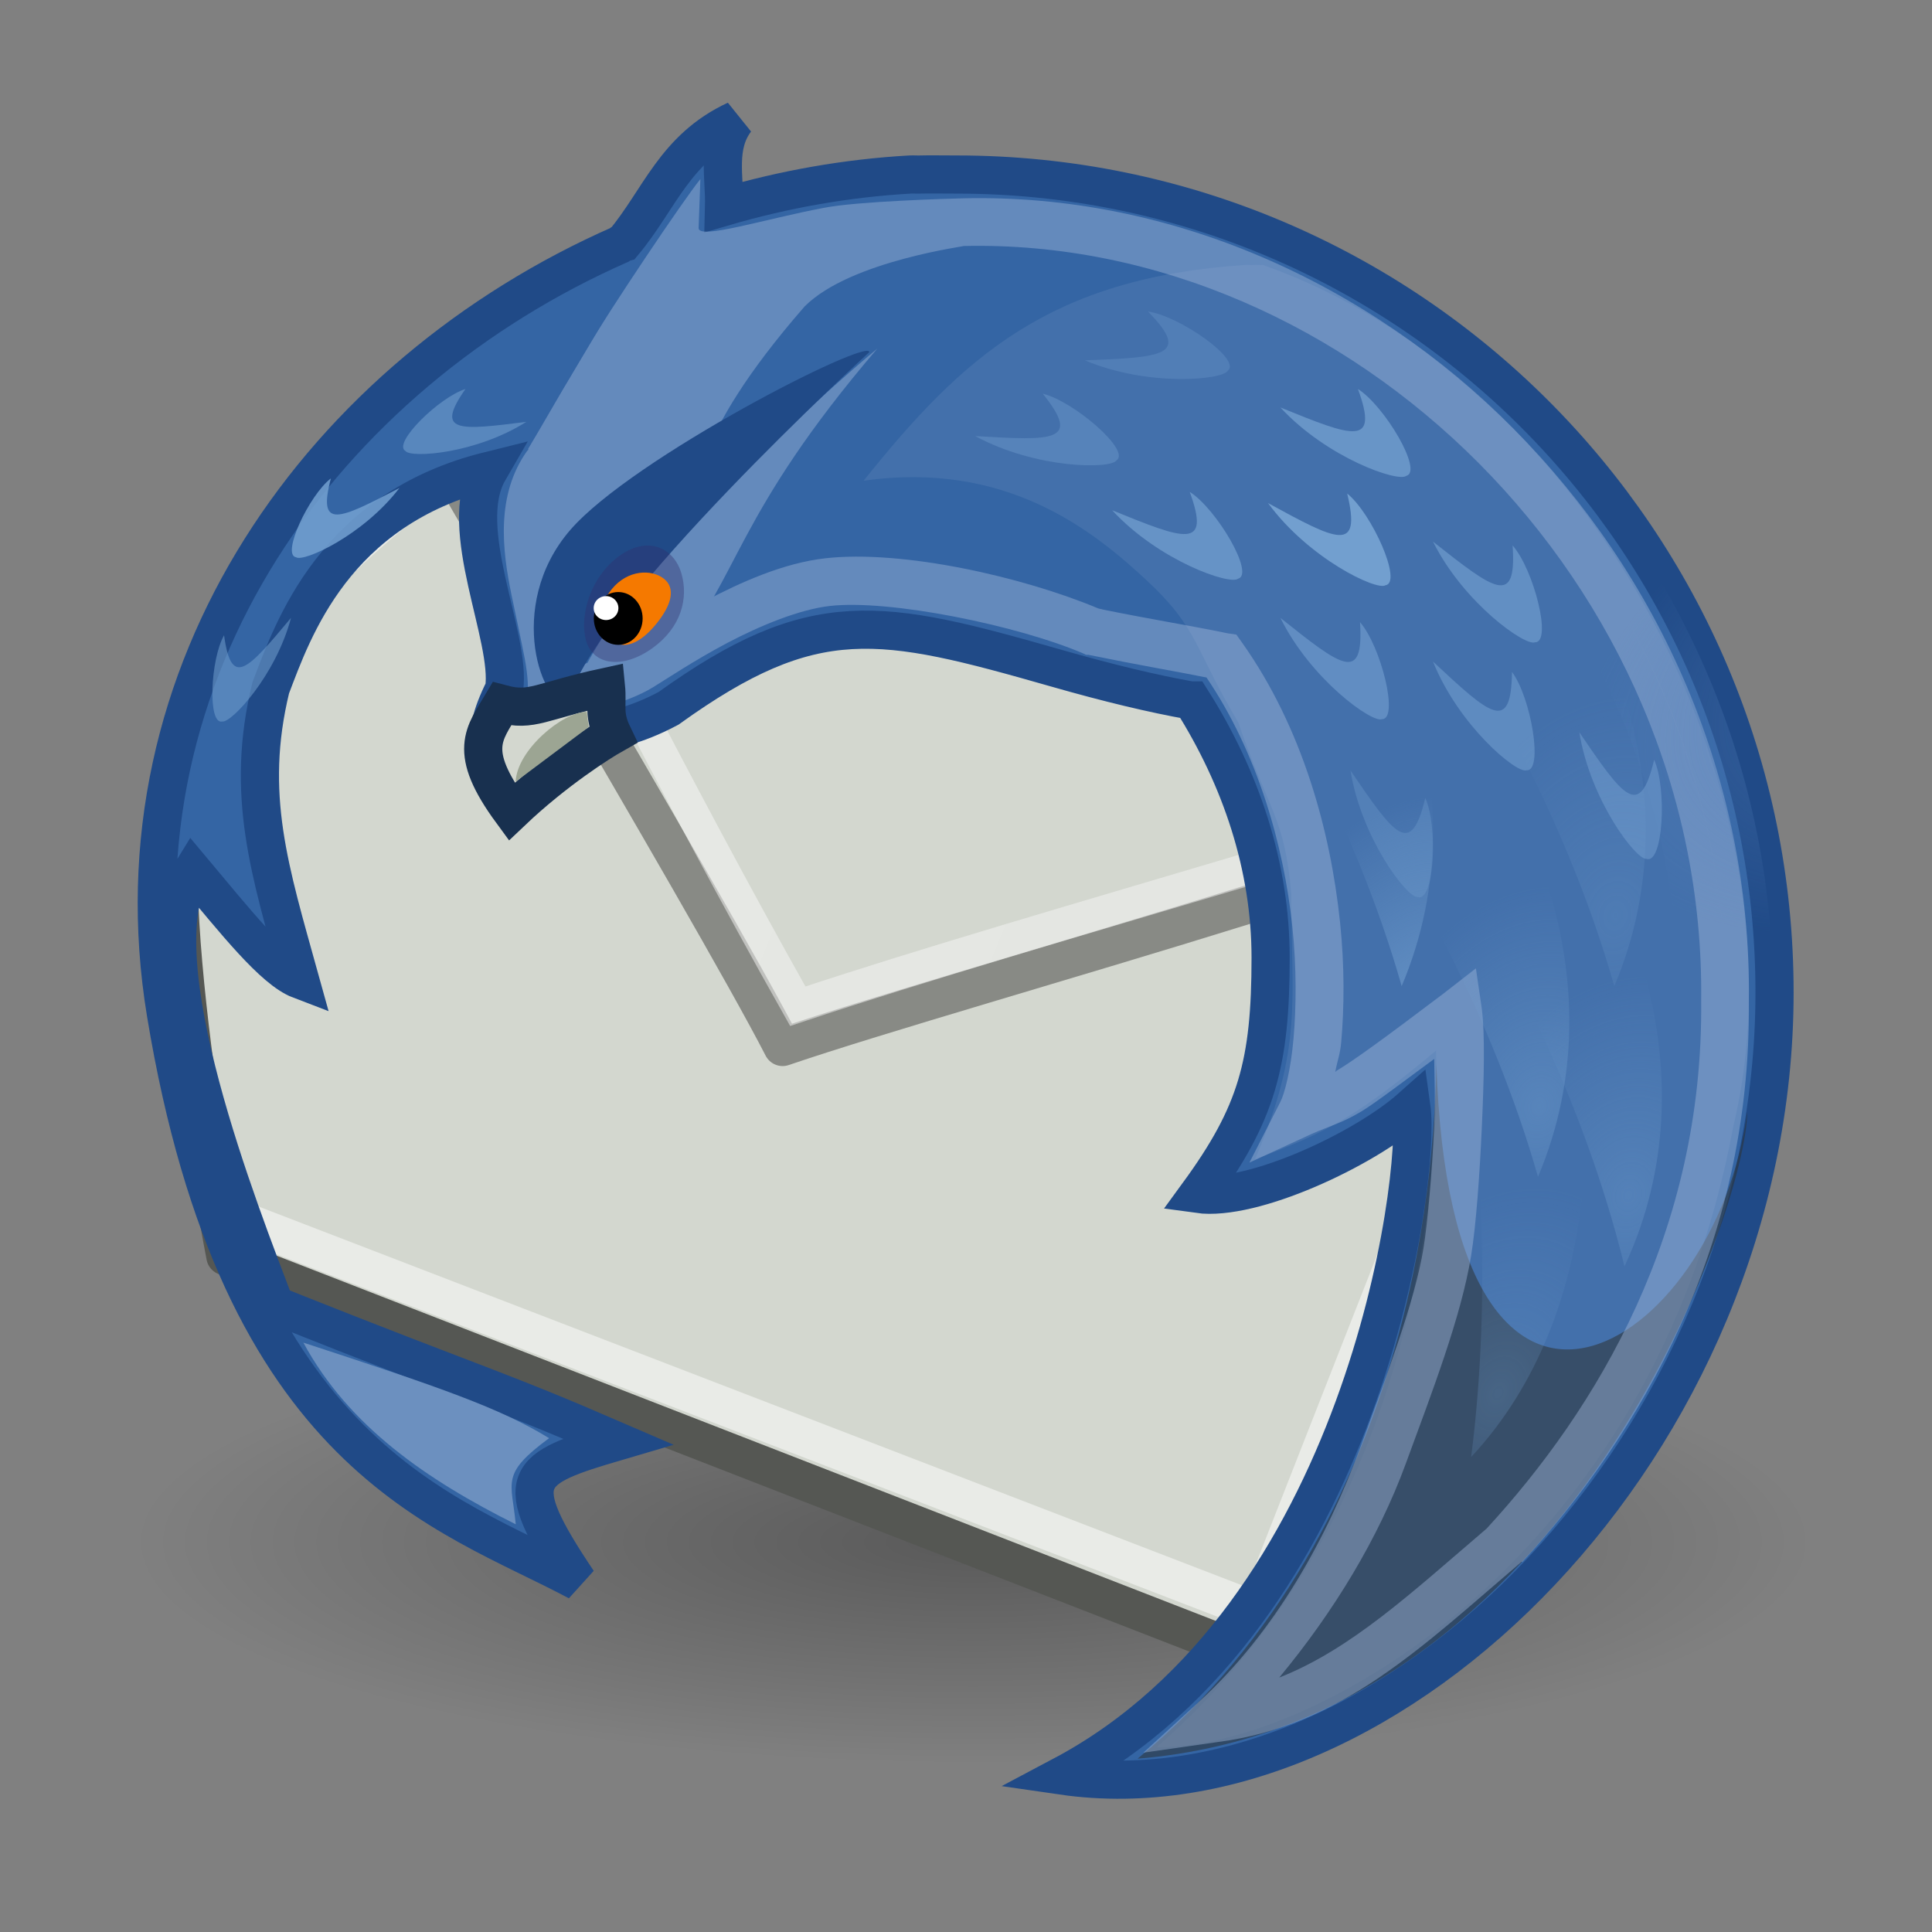 <?xml version="1.0" encoding="UTF-8" standalone="no"?>
<!-- Created with Inkscape (http://www.inkscape.org/) -->
<svg
   xmlns:dc="http://purl.org/dc/elements/1.1/"
   xmlns:cc="http://web.resource.org/cc/"
   xmlns:rdf="http://www.w3.org/1999/02/22-rdf-syntax-ns#"
   xmlns:svg="http://www.w3.org/2000/svg"
   xmlns="http://www.w3.org/2000/svg"
   xmlns:xlink="http://www.w3.org/1999/xlink"
   xmlns:sodipodi="http://sodipodi.sourceforge.net/DTD/sodipodi-0.dtd"
   xmlns:inkscape="http://www.inkscape.org/namespaces/inkscape"
   width="48px"
   height="48px"
   id="svg3065"
   sodipodi:version="0.32"
   inkscape:version="0.44"
   sodipodi:docbase="/home/david/.icons/Tango-PLUS/scalable/apps"
   sodipodi:docname="mozilla-thunderbird-menu.svg"
   inkscape:export-filename="/home/hbons/Tango/thunderbird.png"
   inkscape:export-xdpi="90"
   inkscape:export-ydpi="90">
  <rect width="100%" height="100%" fill="#808080" stroke="none"/>
  <defs
     id="defs3067">
    <linearGradient
       id="linearGradient9159">
      <stop
         style="stop-color:#ffffff;stop-opacity:1;"
         offset="0"
         id="stop9161" />
      <stop
         style="stop-color:#ffffff;stop-opacity:0;"
         offset="1"
         id="stop9163" />
    </linearGradient>
    <linearGradient
       inkscape:collect="always"
       id="linearGradient9147">
      <stop
         style="stop-color:#5682bd;stop-opacity:1;"
         offset="0"
         id="stop9149" />
      <stop
         style="stop-color:#5682bd;stop-opacity:0;"
         offset="1"
         id="stop9151" />
    </linearGradient>
    <linearGradient
       id="linearGradient8201">
      <stop
         style="stop-color:#729fcf;stop-opacity:1;"
         offset="0"
         id="stop8203" />
      <stop
         style="stop-color:#729fcf;stop-opacity:0;"
         offset="1"
         id="stop8205" />
    </linearGradient>
    <linearGradient
       id="linearGradient2274">
      <stop
         style="stop-color:#000000;stop-opacity:0.129;"
         offset="0"
         id="stop2276" />
      <stop
         style="stop-color:#000000;stop-opacity:0;"
         offset="1"
         id="stop2278" />
    </linearGradient>
    <linearGradient
       id="linearGradient9749">
      <stop
         style="stop-color:#ffffff;stop-opacity:1;"
         offset="0"
         id="stop9751" />
      <stop
         style="stop-color:#ededed;stop-opacity:1;"
         offset="1"
         id="stop9753" />
    </linearGradient>
    <linearGradient
       id="linearGradient2152">
      <stop
         style="stop-color:#9aa29a;stop-opacity:1;"
         offset="0"
         id="stop2154" />
      <stop
         style="stop-color:#b5beb5;stop-opacity:1;"
         offset="1"
         id="stop2156" />
    </linearGradient>
    <linearGradient
       id="linearGradient2166">
      <stop
         style="stop-color:#ffffff;stop-opacity:1;"
         offset="0"
         id="stop2168" />
      <stop
         style="stop-color:#dcdcdc;stop-opacity:1;"
         offset="1"
         id="stop2170" />
    </linearGradient>
    <linearGradient
       id="linearGradient18913">
      <stop
         style="stop-color:#ededed;stop-opacity:1;"
         offset="0"
         id="stop18915" />
      <stop
         style="stop-color:#c8c8c8;stop-opacity:1;"
         offset="1"
         id="stop18917" />
    </linearGradient>
    <linearGradient
       id="linearGradient2136">
      <stop
         style="stop-color:#989690;stop-opacity:1;"
         offset="0"
         id="stop2138" />
      <stop
         style="stop-color:#656460;stop-opacity:1;"
         offset="1"
         id="stop2140" />
    </linearGradient>
    <linearGradient
       id="linearGradient15107">
      <stop
         style="stop-color:#ffffff;stop-opacity:1;"
         offset="0"
         id="stop15109" />
      <stop
         style="stop-color:#e2e2e2;stop-opacity:1;"
         offset="1"
         id="stop15111" />
    </linearGradient>
    <linearGradient
       id="linearGradient4126">
      <stop
         id="stop4128"
         offset="0"
         style="stop-color:#ffffff;stop-opacity:1;" />
      <stop
         id="stop4130"
         offset="1"
         style="stop-color:#ffffff;stop-opacity:0.165;" />
    </linearGradient>
    <linearGradient
       inkscape:collect="always"
       xlink:href="#linearGradient11549"
       id="linearGradient3445"
       gradientUnits="userSpaceOnUse"
       gradientTransform="matrix(2.927995e-2,-3.668399e-2,3.22147e-2,2.442912e-2,18.891,19.169)"
       x1="374.508"
       y1="352.561"
       x2="164.376"
       y2="531.721" />
    <linearGradient
       inkscape:collect="always"
       xlink:href="#linearGradient11549"
       id="linearGradient3449"
       gradientUnits="userSpaceOnUse"
       gradientTransform="matrix(4.465572e-2,-1.311922e-2,1.13761e-2,3.821813e-2,20.983,14.832)"
       x1="374.508"
       y1="352.561"
       x2="162.932"
       y2="530.417" />
    <linearGradient
       inkscape:collect="always"
       xlink:href="#linearGradient11549"
       id="linearGradient3453"
       gradientUnits="userSpaceOnUse"
       gradientTransform="matrix(4.630329e-2,-4.717176e-3,4.182801e-3,3.965533e-2,23.118,18.058)"
       x1="374.508"
       y1="352.561"
       x2="163.902"
       y2="530.358" />
    <linearGradient
       inkscape:collect="always"
       xlink:href="#linearGradient11549"
       id="linearGradient3458"
       gradientUnits="userSpaceOnUse"
       gradientTransform="matrix(4.480229e-2,1.260954e-2,-1.066622e-2,3.84223e-2,21.938,17.584)"
       x1="374.508"
       y1="352.561"
       x2="168.515"
       y2="535.845" />
    <linearGradient
       inkscape:collect="always"
       xlink:href="#linearGradient11549"
       id="linearGradient3462"
       gradientUnits="userSpaceOnUse"
       gradientTransform="matrix(-3.069631e-2,1.683435e-2,-1.73266e-2,-2.19586e-2,24.221,24.787)"
       x1="374.508"
       y1="352.561"
       x2="170.229"
       y2="531.541" />
    <linearGradient
       inkscape:collect="always"
       xlink:href="#linearGradient11549"
       id="linearGradient3466"
       gradientUnits="userSpaceOnUse"
       gradientTransform="matrix(-2.272e-2,2.66357e-2,-2.399376e-2,-1.437673e-2,24.319,24.724)"
       x1="374.508"
       y1="352.561"
       x2="165.503"
       y2="527.944" />
    <linearGradient
       id="linearGradient11549">
      <stop
         id="stop11565"
         offset="0"
         style="stop-color:#fab823;stop-opacity:1;" />
      <stop
         style="stop-color:#fcda6c;stop-opacity:0;"
         offset="0.906"
         id="stop3430" />
      <stop
         id="stop11553"
         offset="1"
         style="stop-color:#fffcb5;stop-opacity:1;" />
    </linearGradient>
    <linearGradient
       inkscape:collect="always"
       xlink:href="#linearGradient11549"
       id="linearGradient3470"
       gradientUnits="userSpaceOnUse"
       gradientTransform="matrix(-4.775759e-3,3.468214e-2,-2.795903e-2,8.268905e-4,25.187,18.757)"
       x1="374.508"
       y1="352.561"
       x2="168.652"
       y2="529.176" />
    <linearGradient
       inkscape:collect="always"
       id="linearGradient4356">
      <stop
         style="stop-color:#000000;stop-opacity:1;"
         offset="0"
         id="stop4358" />
      <stop
         style="stop-color:#000000;stop-opacity:0;"
         offset="1"
         id="stop4360" />
    </linearGradient>
    <linearGradient
       id="linearGradient4344">
      <stop
         style="stop-color:#727e0a;stop-opacity:1;"
         offset="0"
         id="stop4346" />
      <stop
         style="stop-color:#5b6508;stop-opacity:1;"
         offset="1"
         id="stop4348" />
    </linearGradient>
    <linearGradient
       id="linearGradient4338">
      <stop
         id="stop4340"
         offset="0"
         style="stop-color:#e9b15e;stop-opacity:1;" />
      <stop
         id="stop4342"
         offset="1"
         style="stop-color:#966416;stop-opacity:1;" />
    </linearGradient>
    <linearGradient
       id="linearGradient4163">
      <stop
         style="stop-color:#3b74bc;stop-opacity:1;"
         offset="0"
         id="stop4165" />
      <stop
         style="stop-color:#2d5990;stop-opacity:1;"
         offset="1"
         id="stop4167" />
    </linearGradient>
    <linearGradient
       id="linearGradient3824">
      <stop
         style="stop-color:#ffffff;stop-opacity:1;"
         offset="0"
         id="stop3826" />
      <stop
         style="stop-color:#c9c9c9;stop-opacity:1;"
         offset="1"
         id="stop3828" />
    </linearGradient>
    <linearGradient
       inkscape:collect="always"
       id="linearGradient3816">
      <stop
         style="stop-color:#000000;stop-opacity:1;"
         offset="0"
         id="stop3818" />
      <stop
         style="stop-color:#000000;stop-opacity:0;"
         offset="1"
         id="stop3820" />
    </linearGradient>
    <linearGradient
       id="linearGradient3800">
      <stop
         style="stop-color:#f4d9b1;stop-opacity:1;"
         offset="0"
         id="stop3802" />
      <stop
         style="stop-color:#df9725;stop-opacity:1;"
         offset="1"
         id="stop3804" />
    </linearGradient>
    <radialGradient
       inkscape:collect="always"
       xlink:href="#linearGradient3800"
       id="radialGradient3806"
       cx="29.345"
       cy="17.064"
       fx="29.345"
       fy="17.064"
       r="9.162"
       gradientUnits="userSpaceOnUse" />
    <radialGradient
       inkscape:collect="always"
       xlink:href="#linearGradient3816"
       id="radialGradient3822"
       cx="31.113"
       cy="19.009"
       fx="31.113"
       fy="19.009"
       r="8.662"
       gradientUnits="userSpaceOnUse" />
    <linearGradient
       inkscape:collect="always"
       xlink:href="#linearGradient3824"
       id="linearGradient3830"
       x1="30.936"
       y1="29.553"
       x2="30.936"
       y2="35.803"
       gradientUnits="userSpaceOnUse" />
    <radialGradient
       inkscape:collect="always"
       xlink:href="#linearGradient4163"
       id="radialGradient4169"
       cx="28.09"
       cy="27.203"
       fx="28.09"
       fy="27.203"
       r="13.565"
       gradientTransform="matrix(1.298,2.881172e-16,-1.96472e-16,0.885,-8.359,4.94)"
       gradientUnits="userSpaceOnUse" />
    <radialGradient
       inkscape:collect="always"
       xlink:href="#linearGradient3800"
       id="radialGradient4171"
       gradientUnits="userSpaceOnUse"
       cx="29.345"
       cy="17.064"
       fx="29.345"
       fy="17.064"
       r="9.162"
       gradientTransform="matrix(0.788,3.877637e-16,-3.877637e-16,0.788,6.221,3.618)" />
    <linearGradient
       inkscape:collect="always"
       xlink:href="#linearGradient3824"
       id="linearGradient4175"
       gradientUnits="userSpaceOnUse"
       x1="30.936"
       y1="29.553"
       x2="30.936"
       y2="35.803"
       gradientTransform="translate(0.707,0)" />
    <radialGradient
       inkscape:collect="always"
       xlink:href="#linearGradient3816"
       id="radialGradient4179"
       gradientUnits="userSpaceOnUse"
       cx="31.113"
       cy="19.009"
       fx="31.113"
       fy="19.009"
       r="8.662" />
    <linearGradient
       inkscape:collect="always"
       xlink:href="#linearGradient3824"
       id="linearGradient4326"
       gradientUnits="userSpaceOnUse"
       gradientTransform="translate(-12.418,-7)"
       x1="30.936"
       y1="29.553"
       x2="30.936"
       y2="35.803" />
    <radialGradient
       inkscape:collect="always"
       xlink:href="#linearGradient4338"
       id="radialGradient4328"
       gradientUnits="userSpaceOnUse"
       gradientTransform="matrix(0.788,3.877637e-16,-3.877637e-16,0.788,6.221,3.618)"
       cx="29.345"
       cy="17.064"
       fx="29.345"
       fy="17.064"
       r="9.162" />
    <radialGradient
       inkscape:collect="always"
       xlink:href="#linearGradient3816"
       id="radialGradient4330"
       gradientUnits="userSpaceOnUse"
       cx="31.113"
       cy="19.009"
       fx="31.113"
       fy="19.009"
       r="8.662" />
    <linearGradient
       inkscape:collect="always"
       xlink:href="#linearGradient3824"
       id="linearGradient4332"
       gradientUnits="userSpaceOnUse"
       x1="30.936"
       y1="29.553"
       x2="30.936"
       y2="35.803"
       gradientTransform="translate(-13.125,-7)" />
    <radialGradient
       inkscape:collect="always"
       xlink:href="#linearGradient3816"
       id="radialGradient4336"
       gradientUnits="userSpaceOnUse"
       cx="31.113"
       cy="19.009"
       fx="31.113"
       fy="19.009"
       r="8.662" />
    <radialGradient
       inkscape:collect="always"
       xlink:href="#linearGradient4344"
       id="radialGradient4350"
       cx="16.215"
       cy="19.836"
       fx="16.215"
       fy="19.836"
       r="13.565"
       gradientTransform="matrix(1,0,0,0.682,0,8.234)"
       gradientUnits="userSpaceOnUse" />
    <linearGradient
       inkscape:collect="always"
       xlink:href="#linearGradient4356"
       id="linearGradient4362"
       x1="20.662"
       y1="35.818"
       x2="22.627"
       y2="36.218"
       gradientUnits="userSpaceOnUse"
       gradientTransform="matrix(0.983,0.182,-0.182,0.983,6.232,-2.651)" />
    <linearGradient
       inkscape:collect="always"
       xlink:href="#linearGradient4356"
       id="linearGradient4366"
       gradientUnits="userSpaceOnUse"
       x1="22.687"
       y1="36.39"
       x2="21.408"
       y2="35.74"
       gradientTransform="matrix(-0.978,0.21,0.21,0.978,55.11,-3.945)" />
    <linearGradient
       inkscape:collect="always"
       xlink:href="#linearGradient4356"
       id="linearGradient4372"
       gradientUnits="userSpaceOnUse"
       gradientTransform="matrix(0.983,0.182,-0.182,0.983,-7.072,-9.825)"
       x1="20.662"
       y1="35.818"
       x2="22.627"
       y2="36.218" />
    <linearGradient
       inkscape:collect="always"
       xlink:href="#linearGradient4356"
       id="linearGradient4374"
       gradientUnits="userSpaceOnUse"
       gradientTransform="matrix(-0.978,0.21,0.21,0.978,41.806,-11.119)"
       x1="22.687"
       y1="36.39"
       x2="21.408"
       y2="35.74" />
    <linearGradient
       inkscape:collect="always"
       xlink:href="#linearGradient4356"
       id="linearGradient1366"
       gradientUnits="userSpaceOnUse"
       gradientTransform="matrix(-0.978,0.21,0.21,0.978,41.806,-11.119)"
       x1="22.687"
       y1="36.39"
       x2="21.408"
       y2="35.74" />
    <linearGradient
       inkscape:collect="always"
       xlink:href="#linearGradient4356"
       id="linearGradient1369"
       gradientUnits="userSpaceOnUse"
       gradientTransform="matrix(0.983,0.182,-0.182,0.983,-7.072,-9.825)"
       x1="20.662"
       y1="35.818"
       x2="22.627"
       y2="36.218" />
    <linearGradient
       inkscape:collect="always"
       xlink:href="#linearGradient3824"
       id="linearGradient1372"
       gradientUnits="userSpaceOnUse"
       gradientTransform="translate(-12.418,-7)"
       x1="30.936"
       y1="29.553"
       x2="30.936"
       y2="35.803" />
    <radialGradient
       inkscape:collect="always"
       xlink:href="#linearGradient4344"
       id="radialGradient1381"
       gradientUnits="userSpaceOnUse"
       gradientTransform="matrix(1,0,0,0.682,-6.773174e-15,8.234)"
       cx="16.215"
       cy="19.836"
       fx="16.215"
       fy="19.836"
       r="13.565" />
    <linearGradient
       y2="31.027"
       x2="22.178"
       y1="33.357"
       x1="17.397"
       gradientUnits="userSpaceOnUse"
       id="linearGradient1505"
       xlink:href="#linearGradient2573"
       inkscape:collect="always" />
    <linearGradient
       y2="7.412"
       x2="40.024"
       y1="4.251"
       x1="11.842"
       gradientTransform="matrix(1.371,0,0,-1.465,2.525,33.713)"
       gradientUnits="userSpaceOnUse"
       id="linearGradient1503"
       xlink:href="#linearGradient9749"
       inkscape:collect="always" />
    <linearGradient
       y2="-7.527"
       x2="17.178"
       y1="20.22"
       x1="10.027"
       gradientTransform="matrix(1.571,0,0,-1.232,2.973,33.335)"
       gradientUnits="userSpaceOnUse"
       id="linearGradient1501"
       xlink:href="#linearGradient15107"
       inkscape:collect="always" />
    <linearGradient
       y2="11.982"
       x2="13.847"
       y1="11.485"
       x1="11.742"
       gradientTransform="matrix(1.296,0,0,-1.437,3.747,33.205)"
       gradientUnits="userSpaceOnUse"
       id="linearGradient1497"
       xlink:href="#linearGradient15107"
       inkscape:collect="always" />
    <linearGradient
       y2="11.982"
       x2="13.847"
       y1="11.485"
       x1="11.742"
       gradientTransform="matrix(1.277,0,0,-1.406,24.248,33.337)"
       gradientUnits="userSpaceOnUse"
       id="linearGradient1493"
       xlink:href="#linearGradient15107"
       inkscape:collect="always" />
    <radialGradient
       r="17.978"
       fy="38.712"
       fx="27.741"
       cy="38.712"
       cx="27.741"
       gradientTransform="matrix(0.63,0.459,-0.148,0.249,16.517,9.054)"
       gradientUnits="userSpaceOnUse"
       id="radialGradient1491"
       xlink:href="#linearGradient2274"
       inkscape:collect="always" />
    <linearGradient
       y2="52.091"
       x2="9.886"
       y1="38.071"
       x1="9.164"
       gradientTransform="matrix(2.455,0,0,0.762,2.882,0.337)"
       gradientUnits="userSpaceOnUse"
       id="linearGradient1487"
       xlink:href="#linearGradient2624"
       inkscape:collect="always" />
    <linearGradient
       y2="26.023"
       x2="18.475"
       y1="4.746"
       x1="11.573"
       gradientTransform="matrix(1.343,0,0,1.506,2.88,-2.266)"
       gradientUnits="userSpaceOnUse"
       id="linearGradient1483"
       xlink:href="#linearGradient15107"
       inkscape:collect="always" />
    <radialGradient
       r="7.228"
       fy="73.616"
       fx="6.703"
       cy="73.616"
       cx="6.703"
       gradientTransform="scale(1.902,0.526)"
       gradientUnits="userSpaceOnUse"
       id="radialGradient1481"
       xlink:href="#linearGradient10691"
       inkscape:collect="always" />
    <linearGradient
       y2="12.765"
       x2="38.129"
       y1="7.785"
       x1="26.578"
       gradientTransform="matrix(0,1,-1,0,37.076,-5.879)"
       gradientUnits="userSpaceOnUse"
       id="linearGradient2365"
       xlink:href="#linearGradient4274"
       inkscape:collect="always" />
    <linearGradient
       y2="29.698"
       x2="16.589"
       y1="16.613"
       x1="41.093"
       gradientTransform="matrix(-1.412791e-16,0.914,-0.914,-1.412791e-16,39.782,-9.748)"
       gradientUnits="userSpaceOnUse"
       id="linearGradient2566"
       xlink:href="#linearGradient2187"
       inkscape:collect="always" />
    <linearGradient
       y2="27.146"
       x2="10.112"
       y1="23.332"
       x1="10.792"
       gradientTransform="matrix(0,1,-1,0,37.076,-5.879)"
       gradientUnits="userSpaceOnUse"
       id="linearGradient2564"
       xlink:href="#linearGradient6925"
       inkscape:collect="always" />
    <linearGradient
       y2="30.558"
       x2="12.252"
       y1="15.029"
       x1="15.194"
       gradientTransform="matrix(0,1,-1,0,37.076,-5.879)"
       gradientUnits="userSpaceOnUse"
       id="linearGradient2562"
       xlink:href="#linearGradient6901"
       inkscape:collect="always" />
    <linearGradient
       inkscape:collect="always"
       id="linearGradient6925">
      <stop
         style="stop-color:#204a87;stop-opacity:1;"
         offset="0"
         id="stop6927" />
      <stop
         style="stop-color:#204a87;stop-opacity:0;"
         offset="1"
         id="stop6929" />
    </linearGradient>
    <linearGradient
       inkscape:collect="always"
       id="linearGradient6901">
      <stop
         style="stop-color:#3465a4;stop-opacity:1;"
         offset="0"
         id="stop6903" />
      <stop
         style="stop-color:#3465a4;stop-opacity:0;"
         offset="1"
         id="stop6905" />
    </linearGradient>
    <linearGradient
       id="linearGradient2187"
       inkscape:collect="always">
      <stop
         id="stop2189"
         offset="0"
         style="stop-color:#ffffff;stop-opacity:1;" />
      <stop
         id="stop2191"
         offset="1"
         style="stop-color:#ffffff;stop-opacity:0;" />
    </linearGradient>
    <linearGradient
       id="linearGradient4274">
      <stop
         style="stop-color:#ffffff;stop-opacity:0.255;"
         offset="0"
         id="stop4276" />
      <stop
         style="stop-color:#ffffff;stop-opacity:1;"
         offset="1"
         id="stop4278" />
    </linearGradient>
    <linearGradient
       inkscape:collect="always"
       id="linearGradient10691">
      <stop
         style="stop-color:#000000;stop-opacity:1;"
         offset="0"
         id="stop10693" />
      <stop
         style="stop-color:#000000;stop-opacity:0;"
         offset="1"
         id="stop10695" />
    </linearGradient>
    <linearGradient
       id="linearGradient2407">
      <stop
         id="stop2409"
         offset="0"
         style="stop-color:#ffffff;stop-opacity:1;" />
      <stop
         id="stop2411"
         offset="1"
         style="stop-color:#e2e2e2;stop-opacity:1;" />
    </linearGradient>
    <linearGradient
       id="linearGradient2401">
      <stop
         id="stop2403"
         offset="0"
         style="stop-color:#ffffff;stop-opacity:1;" />
      <stop
         id="stop2405"
         offset="1"
         style="stop-color:#ededed;stop-opacity:1;" />
    </linearGradient>
    <linearGradient
       id="linearGradient2395">
      <stop
         id="stop2397"
         offset="0"
         style="stop-color:#000000;stop-opacity:0.129;" />
      <stop
         id="stop2399"
         offset="1"
         style="stop-color:#000000;stop-opacity:0;" />
    </linearGradient>
    <linearGradient
       id="linearGradient2573"
       inkscape:collect="always">
      <stop
         id="stop2575"
         offset="0"
         style="stop-color:#ffffff;stop-opacity:1;" />
      <stop
         id="stop2577"
         offset="1"
         style="stop-color:#ffffff;stop-opacity:0;" />
    </linearGradient>
    <linearGradient
       id="linearGradient2624">
      <stop
         style="stop-color:#dfe0df;stop-opacity:1;"
         offset="0"
         id="stop2626" />
      <stop
         id="stop2630"
         offset="0.238"
         style="stop-color:#a6b0a6;stop-opacity:1;" />
      <stop
         style="stop-color:#b5beb5;stop-opacity:1;"
         offset="1"
         id="stop2628" />
    </linearGradient>
    <linearGradient
       inkscape:collect="always"
       xlink:href="#linearGradient15107"
       id="linearGradient2581"
       gradientUnits="userSpaceOnUse"
       gradientTransform="matrix(1.343,0,0,1.506,2.88,-2.266)"
       x1="11.573"
       y1="4.746"
       x2="18.475"
       y2="26.023" />
    <linearGradient
       inkscape:collect="always"
       xlink:href="#linearGradient2624"
       id="linearGradient2583"
       gradientUnits="userSpaceOnUse"
       gradientTransform="matrix(2.455,0,0,0.762,2.882,0.337)"
       x1="9.164"
       y1="38.071"
       x2="9.886"
       y2="52.091" />
    <radialGradient
       inkscape:collect="always"
       xlink:href="#linearGradient2274"
       id="radialGradient2585"
       gradientUnits="userSpaceOnUse"
       gradientTransform="matrix(0.63,0.459,-0.148,0.249,16.517,9.054)"
       cx="27.741"
       cy="38.712"
       fx="27.741"
       fy="38.712"
       r="17.978" />
    <linearGradient
       inkscape:collect="always"
       xlink:href="#linearGradient15107"
       id="linearGradient2587"
       gradientUnits="userSpaceOnUse"
       gradientTransform="matrix(1.296,0,0,-1.437,3.747,33.205)"
       x1="11.742"
       y1="11.485"
       x2="13.847"
       y2="11.982" />
    <linearGradient
       inkscape:collect="always"
       xlink:href="#linearGradient15107"
       id="linearGradient2589"
       gradientUnits="userSpaceOnUse"
       gradientTransform="matrix(1.571,0,0,-1.232,2.973,33.335)"
       x1="10.027"
       y1="20.22"
       x2="17.178"
       y2="-7.527" />
    <linearGradient
       inkscape:collect="always"
       xlink:href="#linearGradient9749"
       id="linearGradient2591"
       gradientUnits="userSpaceOnUse"
       gradientTransform="matrix(1.371,0,0,-1.465,2.525,33.713)"
       x1="11.842"
       y1="4.251"
       x2="40.024"
       y2="7.412" />
    <linearGradient
       inkscape:collect="always"
       xlink:href="#linearGradient2573"
       id="linearGradient2593"
       gradientUnits="userSpaceOnUse"
       x1="17.397"
       y1="33.357"
       x2="22.178"
       y2="31.027" />
    <linearGradient
       inkscape:collect="always"
       xlink:href="#linearGradient9749"
       id="linearGradient4645"
       gradientUnits="userSpaceOnUse"
       gradientTransform="matrix(1.377,1.221965e-16,1.307079e-16,-1.473,-19.355,70.867)"
       x1="3.519"
       y1="7.802"
       x2="40.024"
       y2="7.412" />
    <radialGradient
       inkscape:collect="always"
       xlink:href="#linearGradient8201"
       id="radialGradient8214"
       cx="39.162"
       cy="30.484"
       fx="39.162"
       fy="30.484"
       r="2.787"
       gradientTransform="matrix(0.497,-2.036,1.595,0.39,-26.971,98.02)"
       gradientUnits="userSpaceOnUse" />
    <radialGradient
       inkscape:collect="always"
       xlink:href="#linearGradient8201"
       id="radialGradient8222"
       gradientUnits="userSpaceOnUse"
       gradientTransform="matrix(0.421,-2.053,1.609,0.33,-26.734,98.159)"
       cx="39.162"
       cy="30.484"
       fx="39.162"
       fy="30.484"
       r="2.787" />
    <radialGradient
       inkscape:collect="always"
       xlink:href="#linearGradient8201"
       id="radialGradient8230"
       gradientUnits="userSpaceOnUse"
       gradientTransform="matrix(1.058,-1.696,1.141,0.965,-38.517,72.339)"
       cx="39.162"
       cy="30.484"
       fx="39.162"
       fy="30.484"
       r="2.787" />
    <radialGradient
       inkscape:collect="always"
       xlink:href="#linearGradient8201"
       id="radialGradient8234"
       gradientUnits="userSpaceOnUse"
       gradientTransform="matrix(0.421,-2.053,1.609,0.33,-24.734,93.159)"
       cx="39.162"
       cy="30.484"
       fx="39.162"
       fy="30.484"
       r="2.787" />
    <radialGradient
       inkscape:collect="always"
       xlink:href="#linearGradient8201"
       id="radialGradient8238"
       gradientUnits="userSpaceOnUse"
       gradientTransform="matrix(0.421,-2.053,1.609,0.33,-29.734,95.813)"
       cx="39.162"
       cy="30.484"
       fx="39.162"
       fy="30.484"
       r="2.787" />
    <radialGradient
       inkscape:collect="always"
       xlink:href="#linearGradient9147"
       id="radialGradient9153"
       cx="53.266"
       cy="25.51"
       fx="53.266"
       fy="25.51"
       r="16.321"
       gradientTransform="matrix(-0.161,-0.373,0.694,-0.3,27.091,46.811)"
       gradientUnits="userSpaceOnUse" />
    <radialGradient
       inkscape:collect="always"
       xlink:href="#linearGradient9159"
       id="radialGradient9165"
       cx="33.029"
       cy="42.945"
       fx="33.029"
       fy="42.945"
       r="16.946"
       gradientTransform="matrix(-1.401,5.436366e-2,-0.165,-4.252,85.968,164.276)"
       gradientUnits="userSpaceOnUse" />
    <radialGradient
       inkscape:collect="always"
       xlink:href="#linearGradient10691"
       id="radialGradient9257"
       gradientUnits="userSpaceOnUse"
       gradientTransform="scale(1.902,0.526)"
       cx="6.703"
       cy="73.616"
       fx="6.703"
       fy="73.616"
       r="7.228" />
    <radialGradient
       inkscape:collect="always"
       xlink:href="#linearGradient9159"
       id="radialGradient9261"
       gradientUnits="userSpaceOnUse"
       gradientTransform="matrix(-1.401,5.436366e-2,-0.165,-4.252,84.044,263.063)"
       cx="33.029"
       cy="42.945"
       fx="33.029"
       fy="42.945"
       r="16.946" />
    <radialGradient
       inkscape:collect="always"
       xlink:href="#linearGradient9147"
       id="radialGradient9263"
       gradientUnits="userSpaceOnUse"
       gradientTransform="matrix(-0.161,-0.373,0.694,-0.3,25.166,145.597)"
       cx="53.266"
       cy="25.51"
       fx="53.266"
       fy="25.51"
       r="16.321" />
    <radialGradient
       inkscape:collect="always"
       xlink:href="#linearGradient8201"
       id="radialGradient9265"
       gradientUnits="userSpaceOnUse"
       gradientTransform="matrix(0.497,-2.036,1.595,0.39,-28.896,196.807)"
       cx="39.162"
       cy="30.484"
       fx="39.162"
       fy="30.484"
       r="2.787" />
    <radialGradient
       inkscape:collect="always"
       xlink:href="#linearGradient8201"
       id="radialGradient9267"
       gradientUnits="userSpaceOnUse"
       gradientTransform="matrix(0.421,-2.053,1.609,0.33,-28.659,196.946)"
       cx="39.162"
       cy="30.484"
       fx="39.162"
       fy="30.484"
       r="2.787" />
    <radialGradient
       inkscape:collect="always"
       xlink:href="#linearGradient8201"
       id="radialGradient9269"
       gradientUnits="userSpaceOnUse"
       gradientTransform="matrix(1.058,-1.696,1.141,0.965,-40.441,171.125)"
       cx="39.162"
       cy="30.484"
       fx="39.162"
       fy="30.484"
       r="2.787" />
    <radialGradient
       inkscape:collect="always"
       xlink:href="#linearGradient8201"
       id="radialGradient9271"
       gradientUnits="userSpaceOnUse"
       gradientTransform="matrix(0.421,-2.053,1.609,0.33,-26.659,191.946)"
       cx="39.162"
       cy="30.484"
       fx="39.162"
       fy="30.484"
       r="2.787" />
    <radialGradient
       inkscape:collect="always"
       xlink:href="#linearGradient8201"
       id="radialGradient9273"
       gradientUnits="userSpaceOnUse"
       gradientTransform="matrix(0.421,-2.053,1.609,0.33,-31.659,194.6)"
       cx="39.162"
       cy="30.484"
       fx="39.162"
       fy="30.484"
       r="2.787" />
    <linearGradient
       inkscape:collect="always"
       xlink:href="#linearGradient9749"
       id="linearGradient9276"
       gradientUnits="userSpaceOnUse"
       gradientTransform="matrix(1.295,0.469,0.501,-1.385,-6.139,120.253)"
       x1="3.519"
       y1="7.802"
       x2="40.024"
       y2="7.412" />
    <radialGradient
       inkscape:collect="always"
       xlink:href="#linearGradient10691"
       id="radialGradient9404"
       gradientUnits="userSpaceOnUse"
       gradientTransform="scale(1.902,0.526)"
       cx="6.703"
       cy="73.616"
       fx="6.703"
       fy="73.616"
       r="7.228" />
    <linearGradient
       inkscape:collect="always"
       xlink:href="#linearGradient9749"
       id="linearGradient9406"
       gradientUnits="userSpaceOnUse"
       gradientTransform="matrix(1.377,2.036609e-16,2.178465e-16,-1.473,-19.355,70.867)"
       x1="3.519"
       y1="7.802"
       x2="40.024"
       y2="7.412" />
    <radialGradient
       inkscape:collect="always"
       xlink:href="#linearGradient9159"
       id="radialGradient9408"
       gradientUnits="userSpaceOnUse"
       gradientTransform="matrix(-1.401,5.436366e-2,-0.165,-4.252,85.968,164.276)"
       cx="33.029"
       cy="42.945"
       fx="33.029"
       fy="42.945"
       r="16.946" />
    <radialGradient
       inkscape:collect="always"
       xlink:href="#linearGradient9147"
       id="radialGradient9410"
       gradientUnits="userSpaceOnUse"
       gradientTransform="matrix(-0.161,-0.373,0.694,-0.3,27.091,46.811)"
       cx="53.266"
       cy="25.51"
       fx="53.266"
       fy="25.51"
       r="16.321" />
    <radialGradient
       inkscape:collect="always"
       xlink:href="#linearGradient8201"
       id="radialGradient9412"
       gradientUnits="userSpaceOnUse"
       gradientTransform="matrix(0.497,-2.036,1.595,0.39,-26.971,98.02)"
       cx="39.162"
       cy="30.484"
       fx="39.162"
       fy="30.484"
       r="2.787" />
    <radialGradient
       inkscape:collect="always"
       xlink:href="#linearGradient8201"
       id="radialGradient9414"
       gradientUnits="userSpaceOnUse"
       gradientTransform="matrix(0.421,-2.053,1.609,0.33,-26.734,98.159)"
       cx="39.162"
       cy="30.484"
       fx="39.162"
       fy="30.484"
       r="2.787" />
    <radialGradient
       inkscape:collect="always"
       xlink:href="#linearGradient8201"
       id="radialGradient9416"
       gradientUnits="userSpaceOnUse"
       gradientTransform="matrix(1.058,-1.696,1.141,0.965,-38.517,72.339)"
       cx="39.162"
       cy="30.484"
       fx="39.162"
       fy="30.484"
       r="2.787" />
    <radialGradient
       inkscape:collect="always"
       xlink:href="#linearGradient8201"
       id="radialGradient9418"
       gradientUnits="userSpaceOnUse"
       gradientTransform="matrix(0.421,-2.053,1.609,0.33,-24.734,93.159)"
       cx="39.162"
       cy="30.484"
       fx="39.162"
       fy="30.484"
       r="2.787" />
    <radialGradient
       inkscape:collect="always"
       xlink:href="#linearGradient8201"
       id="radialGradient9420"
       gradientUnits="userSpaceOnUse"
       gradientTransform="matrix(0.421,-2.053,1.609,0.33,-29.734,95.813)"
       cx="39.162"
       cy="30.484"
       fx="39.162"
       fy="30.484"
       r="2.787" />
    <radialGradient
       inkscape:collect="always"
       xlink:href="#linearGradient10691"
       id="radialGradient9422"
       gradientUnits="userSpaceOnUse"
       gradientTransform="scale(1.902,0.526)"
       cx="6.703"
       cy="73.616"
       fx="6.703"
       fy="73.616"
       r="7.228" />
    <linearGradient
       inkscape:collect="always"
       xlink:href="#linearGradient9749"
       id="linearGradient9424"
       gradientUnits="userSpaceOnUse"
       gradientTransform="matrix(1.295,0.469,0.501,-1.385,-6.139,120.253)"
       x1="3.519"
       y1="7.802"
       x2="40.024"
       y2="7.412" />
    <linearGradient
       inkscape:collect="always"
       xlink:href="#linearGradient9749"
       id="linearGradient9427"
       gradientUnits="userSpaceOnUse"
       gradientTransform="matrix(1.295,0.469,0.501,-1.385,-6.139,120.253)"
       x1="3.519"
       y1="7.802"
       x2="40.024"
       y2="7.412" />
    <radialGradient
       inkscape:collect="always"
       xlink:href="#linearGradient8201"
       id="radialGradient9434"
       gradientUnits="userSpaceOnUse"
       gradientTransform="matrix(0.399,-1.946,1.524,0.313,-26.692,91.936)"
       cx="39.162"
       cy="30.484"
       fx="39.162"
       fy="30.484"
       r="2.787" />
    <radialGradient
       inkscape:collect="always"
       xlink:href="#linearGradient8201"
       id="radialGradient9437"
       gradientUnits="userSpaceOnUse"
       gradientTransform="matrix(0.399,-1.946,1.524,0.313,-21.954,89.421)"
       cx="39.162"
       cy="30.484"
       fx="39.162"
       fy="30.484"
       r="2.787" />
    <radialGradient
       inkscape:collect="always"
       xlink:href="#linearGradient8201"
       id="radialGradient9440"
       gradientUnits="userSpaceOnUse"
       gradientTransform="matrix(1.003,-1.607,1.081,0.914,-35.015,69.69)"
       cx="39.162"
       cy="30.484"
       fx="39.162"
       fy="30.484"
       r="2.787" />
    <radialGradient
       inkscape:collect="always"
       xlink:href="#linearGradient8201"
       id="radialGradient9443"
       gradientUnits="userSpaceOnUse"
       gradientTransform="matrix(0.399,-1.946,1.524,0.313,-23.849,94.159)"
       cx="39.162"
       cy="30.484"
       fx="39.162"
       fy="30.484"
       r="2.787" />
    <radialGradient
       inkscape:collect="always"
       xlink:href="#linearGradient8201"
       id="radialGradient9446"
       gradientUnits="userSpaceOnUse"
       gradientTransform="matrix(0.471,-1.93,1.512,0.369,-24.074,94.027)"
       cx="39.162"
       cy="30.484"
       fx="39.162"
       fy="30.484"
       r="2.787" />
    <radialGradient
       inkscape:collect="always"
       xlink:href="#linearGradient9147"
       id="radialGradient9474"
       gradientUnits="userSpaceOnUse"
       gradientTransform="matrix(-0.153,-0.354,0.658,-0.284,27.159,45.498)"
       cx="46.968"
       cy="45.841"
       fx="46.968"
       fy="45.841"
       r="16.321" />
    <linearGradient
       inkscape:collect="always"
       xlink:href="#linearGradient9749"
       id="linearGradient9493"
       gradientUnits="userSpaceOnUse"
       gradientTransform="matrix(1.295,0.469,0.501,-1.385,-6.139,120.253)"
       x1="3.519"
       y1="7.802"
       x2="40.024"
       y2="7.412" />
    <linearGradient
       inkscape:collect="always"
       xlink:href="#linearGradient9749"
       id="linearGradient9508"
       gradientUnits="userSpaceOnUse"
       gradientTransform="matrix(1.377,3.665897e-16,3.921237e-16,-1.473,-19.355,70.867)"
       x1="3.519"
       y1="7.802"
       x2="40.024"
       y2="7.412" />
    <linearGradient
       inkscape:collect="always"
       xlink:href="#linearGradient9749"
       id="linearGradient9511"
       gradientUnits="userSpaceOnUse"
       gradientTransform="matrix(1.214,0.48,0.514,-1.298,-1.634,20.249)"
       x1="3.519"
       y1="7.802"
       x2="40.024"
       y2="7.412" />
  </defs>
  <sodipodi:namedview
     id="base"
     pagecolor="#ffffff"
     bordercolor="#666666"
     borderopacity="1.0"
     inkscape:pageopacity="0.0"
     inkscape:pageshadow="2"
     inkscape:zoom="5.6568542"
     inkscape:cx="19.170309"
     inkscape:cy="37.804807"
     inkscape:current-layer="layer1"
     showgrid="true"
     inkscape:grid-bbox="true"
     inkscape:document-units="px"
     inkscape:window-width="1024"
     inkscape:window-height="712"
     inkscape:window-x="0"
     inkscape:window-y="0" />
  <g
     id="layer1"
     inkscape:label="Layer 1"
     inkscape:groupmode="layer">
    <path
       sodipodi:type="arc"
       style="opacity:0.3;color:black;fill:url(#radialGradient9404);fill-opacity:1;fill-rule:nonzero;stroke:none;stroke-width:0.8;stroke-linecap:butt;stroke-linejoin:miter;marker:none;marker-start:none;marker-mid:none;marker-end:none;stroke-miterlimit:4;stroke-dashoffset:0;stroke-opacity:1;visibility:visible;display:inline;overflow:visible"
       id="path10699"
       sodipodi:cx="12.75"
       sodipodi:cy="38.700001"
       sodipodi:rx="13.75"
       sodipodi:ry="3.8"
       d="M 26.5 38.7 A 13.75 3.8 0 1 1  -1,38.7 A 13.75 3.8 0 1 1  26.5 38.7 z"
       transform="matrix(1.513,0,0,1.446,4.895,-17.682)"
       inkscape:r_cx="true"
       inkscape:r_cy="true" />
    <path
       inkscape:r_cy="true"
       inkscape:r_cx="true"
       style="fill:#d3d7cf;fill-opacity:1;fill-rule:evenodd;stroke:#555753;stroke-width:0.948;stroke-linecap:butt;stroke-linejoin:round;stroke-miterlimit:4;stroke-dasharray:none;stroke-opacity:1"
       d="M 10.774,8.974 L 4.759,19.144 C 3.688,21.405 5.599,31.21 5.599,31.21 L 31.768,41.387 L 40.791,18.415 C 40.793,18.41 40.801,18.391 40.803,18.386 C 40.804,18.38 40.813,18.363 40.814,18.356 C 40.816,18.349 40.797,18.323 40.798,18.316 L 10.774,8.974 z "
       id="path12723"
       sodipodi:nodetypes="cccccsscc" />
    <path
       inkscape:r_cy="true"
       inkscape:r_cx="true"
       style="opacity:0.5;fill:none;fill-opacity:0.75;fill-rule:evenodd;stroke:white;stroke-width:0.948;stroke-linecap:butt;stroke-linejoin:miter;stroke-miterlimit:4;stroke-dasharray:none;stroke-opacity:1"
       d="M 10.6,11.86 C 11.661,11.598 6.987,14.093 5.383,18.243 C 3.779,22.392 4.321,27.114 5.342,30.067 L 31.244,40.043 L 39.376,19.323 C 39.376,19.32 39.386,19.299 39.387,19.295 C 39.391,19.248 39.396,19.164 39.381,19.066 L 10.6,11.86 z "
       id="path15103"
       sodipodi:nodetypes="cscccscc" />
    <path
       inkscape:r_cy="true"
       inkscape:r_cx="true"
       style="fill:#d3d7cf;fill-opacity:1;fill-rule:evenodd;stroke:#888a85;stroke-width:0.948;stroke-linecap:butt;stroke-linejoin:round;stroke-miterlimit:4;stroke-dasharray:none;stroke-opacity:1"
       d="M 19.444,26.012 C 17.697,22.604 9.155,8.328 10.359,10.114 C 11.964,12.495 11.894,9.239 11.897,9.217 L 39.938,18.967 C 38.44,20.623 24.184,24.393 19.444,26.012 z "
       id="path1613"
       sodipodi:nodetypes="csccc" />
    <path
       inkscape:r_cy="true"
       inkscape:r_cx="true"
       style="opacity:0.5;fill:none;fill-opacity:0.75;fill-rule:evenodd;stroke:url(#linearGradient9511);stroke-width:0.812;stroke-linecap:butt;stroke-linejoin:miter;stroke-miterlimit:4;stroke-opacity:1"
       d="M 11.622,9.399 L 39.48,18.816 C 36.199,20.25 25.907,22.97 19.821,25 C 16.753,19.556 13.789,13.613 11.622,9.399 z "
       id="path1616"
       sodipodi:nodetypes="cccc" />
    <path
       style="fill:#3465a4;fill-opacity:1;fill-rule:evenodd;stroke:#204a87;stroke-width:0.948;stroke-linecap:round;stroke-linejoin:miter;stroke-miterlimit:4;stroke-dasharray:none;stroke-dashoffset:0;stroke-opacity:1"
       d="M 18.283,2.981 C 16.756,3.691 16.391,4.955 15.485,6.038 C 15.482,6.039 15.455,6.037 15.452,6.038 C 15.446,6.039 15.426,6.067 15.42,6.07 C 8.05,9.308 2.716,16.644 4.12,25.171 C 5.946,36.253 11.079,37.544 14.357,39.291 C 12.615,36.692 13.018,36.496 15.347,35.81 C 12.213,34.454 12.055,34.506 6.833,32.426 C 5.978,30.167 3.447,23.78 4.784,21.624 C 5.845,22.889 6.789,24.091 7.456,24.345 C 6.702,21.631 6.083,19.742 6.726,17.09 C 7.281,15.634 8.307,12.65 12.142,11.697 C 11.314,13.126 12.716,15.828 12.525,17.12 C 11.869,18.418 12.11,19.025 12.908,19.759 C 14.391,17.843 14.918,18.503 16.61,17.598 C 20.23,14.996 21.869,15.35 26.239,16.599 C 27.548,16.974 28.654,17.237 29.578,17.402 C 29.58,17.402 29.607,17.402 29.61,17.402 C 30.836,19.341 31.568,21.536 31.568,23.79 C 31.568,26.437 31.221,27.677 29.77,29.665 C 31.123,29.854 33.896,28.557 35.067,27.514 C 35.312,29.268 33.877,40.145 26.389,44.115 C 34.55,45.3 44.088,35.875 44.088,24.657 C 44.088,13.439 34.985,4.336 23.767,4.336 C 23.592,4.336 22.996,4.33 22.868,4.336 C 22.784,4.34 22.695,4.331 22.611,4.336 C 21.036,4.425 19.486,4.701 17.989,5.139 C 18.009,4.4 17.794,3.623 18.283,2.981 z "
       id="path4062"
       sodipodi:nodetypes="cssssccccccccccsssscccsssscc" />
    <path
       style="opacity:0.328;fill:white;fill-opacity:0.236;fill-rule:evenodd;stroke:none;stroke-width:1.25;stroke-linecap:round;stroke-linejoin:miter;stroke-miterlimit:4;stroke-dashoffset:0;stroke-opacity:1"
       d="M 30.926,6.583 C 26.075,6.908 23.919,8.867 21.456,11.944 C 25.033,11.433 27.2,13.223 28.486,14.416 C 29.788,15.624 29.677,16.127 30.765,17.948 C 31.538,20.196 31.922,20.314 32.082,22.217 C 32.082,24.864 32.378,26.012 31.183,28.798 C 32.919,28.157 33.707,27.752 35.677,26.102 C 35.794,28.91 35.336,37.679 28.743,43.405 C 32.656,43.441 41.081,38.671 43.061,27.996 C 44.953,20.161 39.801,9.557 31.375,6.583 C 31.294,6.587 31.23,6.579 31.151,6.583 C 31.072,6.588 31.003,6.578 30.926,6.583 z "
       id="path7622" />
    <path
       style="fill:#2e3436;fill-opacity:0.552;fill-rule:evenodd;stroke:none;stroke-width:1;stroke-linecap:round;stroke-linejoin:miter;stroke-miterlimit:4;stroke-dashoffset:0;stroke-opacity:1"
       d="M 43.41,27.617 C 43.41,29.977 39.005,42.814 28.263,43.694 C 35.394,37.795 35.636,28.387 35.687,26.438 C 36.05,37.727 42.636,33.53 43.41,27.617 z "
       id="rect4650"
       sodipodi:nodetypes="cccc" />
    <path
       style="opacity:0.693;fill:#a6bddc;fill-opacity:0.608;fill-rule:evenodd;stroke:url(#radialGradient9474);stroke-width:1.185;stroke-linecap:round;stroke-linejoin:miter;stroke-miterlimit:4;stroke-dashoffset:0;stroke-opacity:1"
       d="M 23.934,4.927 C 23.58,4.935 21.291,5.001 20.469,5.164 C 19.023,5.434 17.346,5.97 17.357,5.663 L 17.401,4.448 C 16.961,4.995 15.167,7.665 14.546,8.718 C 13.939,9.746 13.375,10.734 13.125,11.146 C 13.119,11.154 13.131,11.168 13.125,11.176 C 13.121,11.182 13.098,11.2 13.095,11.205 C 12.317,12.301 12.474,13.656 12.71,14.789 C 12.83,15.365 12.952,15.917 13.036,16.358 C 13.12,16.8 13.131,17.139 13.095,17.247 L 12.651,18.579 L 13.924,17.958 C 14.183,17.829 14.598,17.707 15.02,17.573 C 15.442,17.438 15.854,17.302 16.234,17.069 C 16.55,16.876 17.24,16.412 18.07,15.973 C 18.901,15.535 19.867,15.141 20.617,15.055 C 22.105,14.886 25.301,15.54 26.925,16.24 L 26.984,16.269 L 27.044,16.269 C 28.26,16.519 29.127,16.663 29.975,16.832 C 31.237,18.695 31.895,20.996 32.108,23.022 C 32.217,24.064 32.205,25.034 32.137,25.805 C 32.07,26.577 31.915,27.176 31.811,27.375 L 31.041,28.885 L 32.581,28.175 C 33.044,27.968 33.317,27.916 33.825,27.612 C 34.159,27.413 34.944,26.813 35.632,26.309 C 35.638,26.843 35.664,27.254 35.632,27.967 C 35.578,29.139 35.471,30.368 35.365,31.018 C 35.154,32.318 34.464,34.145 33.796,35.963 C 32.977,38.191 31.696,40.535 29.798,42.271 L 28.406,43.545 L 30.272,43.278 C 33.342,42.875 35.348,40.896 37.764,38.836 L 37.794,38.806 L 37.823,38.806 C 40.704,35.675 43.514,30.976 43.45,24.858 C 43.58,13.808 34.249,4.688 23.934,4.927 z M 23.934,6.112 C 33.53,5.889 42.388,14.486 42.265,24.858 C 42.326,30.606 39.679,34.995 36.935,37.977 C 35.064,39.575 33.572,40.972 31.782,41.679 C 33.154,40.025 34.252,38.199 34.921,36.378 C 35.585,34.57 36.303,32.713 36.55,31.195 C 36.673,30.436 36.762,29.197 36.816,27.997 C 36.871,26.797 36.895,25.687 36.816,25.065 L 36.668,24.058 L 35.869,24.68 C 34.348,25.831 33.626,26.352 33.203,26.605 C 33.19,26.613 33.187,26.627 33.174,26.635 C 33.219,26.372 33.294,26.208 33.322,25.894 C 33.397,25.037 33.409,24.02 33.292,22.903 C 33.058,20.67 32.367,18.096 30.864,15.973 L 30.716,15.766 L 30.508,15.736 C 29.58,15.543 28.638,15.395 27.399,15.144 C 27.367,15.13 27.313,15.128 27.28,15.114 C 25.408,14.329 22.416,13.653 20.499,13.871 C 19.468,13.988 18.4,14.465 17.508,14.937 C 16.615,15.408 15.891,15.91 15.642,16.062 C 15.459,16.174 15.077,16.316 14.665,16.447 C 14.521,16.493 14.368,16.547 14.22,16.595 C 14.201,16.437 14.251,16.284 14.22,16.121 C 14.124,15.614 13.976,15.085 13.865,14.552 C 13.643,13.485 16.892,12.939 17.371,12.297 C 17.371,12.297 17.035,11.002 19.991,7.613 C 21.131,6.469 24.085,6.108 23.934,6.112 z "
       id="path5041"
       sodipodi:nodetypes="ccscsssssscccssssccccsscccscsssccccccccccccssscccssssccccssssscssccc" />
    <path
       style="fill:#648abc;fill-opacity:1;fill-rule:evenodd;stroke:none;stroke-width:1.25;stroke-linecap:round;stroke-linejoin:miter;stroke-miterlimit:4;stroke-dashoffset:0;stroke-opacity:1"
       d="M 16.8,16.171 C 18.349,14.379 18.264,12.79 21.798,8.659 C 21.798,8.659 15.154,14.146 14.138,17.535 C 13.524,17.761 15.149,18.079 16.8,16.171 z "
       id="path4005"
       sodipodi:nodetypes="cccc" />
    <path
       style="fill:#204a87;fill-opacity:1;fill-rule:evenodd;stroke:none;stroke-width:1.25;stroke-linecap:round;stroke-linejoin:miter;stroke-miterlimit:4;stroke-dashoffset:0;stroke-opacity:1"
       d="M 14.168,13.167 C 15.717,11.376 21.598,8.377 21.598,8.748 C 21.598,8.748 14.701,15.064 14.12,17.436 C 13.506,17.662 12.518,15.076 14.168,13.167 z "
       id="rect1377"
       sodipodi:nodetypes="cccc" />
    <path
       style="fill:#302f6d;fill-opacity:0.379;fill-rule:evenodd;stroke:none;stroke-width:1.202;stroke-linecap:round;stroke-linejoin:miter;stroke-miterlimit:4;stroke-dashoffset:0;stroke-opacity:1"
       d="M 16.929,14.245 C 17.107,14.856 16.933,15.585 16.205,16.106 C 15.476,16.628 14.741,16.534 14.563,15.923 C 14.386,15.312 14.664,14.33 15.393,13.808 C 16.121,13.287 16.751,13.634 16.929,14.245 z "
       id="path7633"
       sodipodi:nodetypes="csssc" />
    <path
       style="fill:#f57900;fill-opacity:1;fill-rule:evenodd;stroke:none;stroke-width:1.202;stroke-linecap:round;stroke-linejoin:miter;stroke-miterlimit:4;stroke-dashoffset:0;stroke-opacity:1"
       d="M 16.488,14.373 C 16.792,14.608 16.696,15.022 16.3,15.506 C 15.905,15.989 15.506,16.15 15.203,15.915 C 14.899,15.681 14.806,15.119 15.201,14.635 C 15.597,14.151 16.185,14.139 16.488,14.373 z "
       id="path6747"
       sodipodi:nodetypes="csssc" />
    <path
       style="fill:black;fill-opacity:1;fill-rule:evenodd;stroke:none;stroke-width:1.25;stroke-linecap:round;stroke-linejoin:miter;stroke-miterlimit:4;stroke-dashoffset:0;stroke-opacity:1"
       d="M 15.966,15.365 C 15.966,15.728 15.694,16.021 15.36,16.021 C 15.025,16.021 14.753,15.728 14.753,15.365 C 14.753,15.003 15.025,14.709 15.36,14.709 C 15.694,14.709 15.966,15.003 15.966,15.365 z "
       id="path4881" />
    <path
       sodipodi:type="arc"
       style="fill:white;fill-opacity:1;fill-rule:evenodd;stroke:none;stroke-width:1.25;stroke-linecap:round;stroke-linejoin:miter;stroke-miterlimit:4;stroke-dasharray:none;stroke-dashoffset:0;stroke-opacity:1"
       id="path4896"
       sodipodi:cx="20.452374"
       sodipodi:cy="14.046234"
       sodipodi:rx="0.75400454"
       sodipodi:ry="0.73044187"
       d="M 21.206 14.046 A 0.754 0.73 0 1 1  19.698,14.046 A 0.754 0.73 0 1 1  21.206 14.046 z"
       transform="matrix(0.407,0,0,0.407,6.733,9.391)" />
    <path
       style="fill:#d3d7cf;fill-opacity:1;fill-rule:evenodd;stroke:#18304f;stroke-width:0.948;stroke-linecap:round;stroke-linejoin:miter;stroke-miterlimit:4;stroke-dashoffset:0;stroke-opacity:1"
       d="M 12.471,17.489 C 13.221,17.689 13.421,17.419 15.056,17.065 C 15.101,17.523 14.982,17.749 15.227,18.256 C 14.913,18.433 13.793,19.138 12.712,20.165 C 11.595,18.642 12.031,18.234 12.471,17.489 z "
       id="rect2239"
       sodipodi:nodetypes="ccccc" />
    <path
       style="fill:#9ca593;fill-opacity:1;fill-rule:evenodd;stroke:none;stroke-width:1.084;stroke-linecap:round;stroke-linejoin:miter;stroke-miterlimit:4;stroke-dashoffset:0;stroke-opacity:1"
       d="M 14.576,17.685 C 13.98,17.685 12.84,18.638 12.812,19.421 L 14.627,18.062 L 14.576,17.685 z "
       id="rect2254"
       sodipodi:nodetypes="cccc" />
    <path
       style="fill:#3465a4;fill-opacity:1;fill-rule:evenodd;stroke:none;stroke-width:1;stroke-linecap:round;stroke-linejoin:miter;stroke-miterlimit:4;stroke-dashoffset:0;stroke-opacity:1"
       d="M 15.899,6.5 C 14.55,8.662 14.14,9.5 13.226,10.84 C 8.86,11.827 7.731,13.483 6.651,15.657 C 5.549,17.875 5.805,20.541 6.32,22.53 L 4.609,20.473 C 4.996,17.977 6.468,10.704 15.899,6.5 z "
       id="rect1363"
       sodipodi:nodetypes="ccsccc" />
    <path
       style="fill:#6c90bf;fill-opacity:1;fill-rule:evenodd;stroke:none;stroke-width:1;stroke-linecap:round;stroke-linejoin:miter;stroke-miterlimit:4;stroke-dashoffset:0;stroke-opacity:1"
       d="M 13.642,35.731 C 12.427,36.629 12.712,36.798 12.814,37.871 C 10.615,36.774 8.662,35.439 7.537,33.357 C 10.943,34.472 12.42,34.981 13.642,35.731 z "
       id="path6412"
       sodipodi:nodetypes="cccc" />
    <path
       style="opacity:0.754;fill:#729fcf;fill-opacity:1;fill-rule:evenodd;stroke:none;stroke-width:1.25;stroke-linecap:round;stroke-linejoin:miter;stroke-miterlimit:4;stroke-dashoffset:0;stroke-opacity:0.21"
       d="M 27.631,12.677 C 28.794,13.937 30.56,14.541 30.758,14.378 C 31.185,14.27 30.222,12.639 29.558,12.22 C 30.088,13.668 29.431,13.411 27.631,12.677 z "
       id="path6414"
       sodipodi:nodetypes="cccc" />
    <path
       style="opacity:0.788;fill:#729fcf;fill-opacity:1;fill-rule:evenodd;stroke:none;stroke-width:1.25;stroke-linecap:round;stroke-linejoin:miter;stroke-miterlimit:4;stroke-dashoffset:0;stroke-opacity:0.21"
       d="M 31.811,10.123 C 32.974,11.382 34.74,11.987 34.938,11.823 C 35.365,11.716 34.402,10.085 33.738,9.665 C 34.268,11.114 33.611,10.856 31.811,10.123 z "
       id="path8174"
       sodipodi:nodetypes="cccc" />
    <path
       style="fill:#729fcf;fill-opacity:1;fill-rule:evenodd;stroke:none;stroke-width:1.25;stroke-linecap:round;stroke-linejoin:miter;stroke-miterlimit:4;stroke-dashoffset:0;stroke-opacity:0.21"
       d="M 31.504,12.499 C 32.517,13.882 34.204,14.68 34.42,14.541 C 34.856,14.482 34.083,12.753 33.47,12.261 C 33.833,13.761 33.21,13.431 31.504,12.499 z "
       id="path8176"
       sodipodi:nodetypes="cccc" />
    <path
       style="opacity:0.402;fill:#729fcf;fill-opacity:1;fill-rule:evenodd;stroke:none;stroke-width:1.25;stroke-linecap:round;stroke-linejoin:miter;stroke-miterlimit:4;stroke-dashoffset:0;stroke-opacity:0.21"
       d="M 24.23,10.834 C 25.736,11.653 27.602,11.657 27.738,11.438 C 28.108,11.199 26.671,9.965 25.907,9.781 C 26.875,10.983 26.17,10.95 24.23,10.834 z "
       id="path8178"
       sodipodi:nodetypes="cccc" />
    <path
       style="opacity:0.313;fill:#729fcf;fill-opacity:1;fill-rule:evenodd;stroke:none;stroke-width:1.25;stroke-linecap:round;stroke-linejoin:miter;stroke-miterlimit:4;stroke-dashoffset:0;stroke-opacity:0.21"
       d="M 26.955,8.953 C 28.535,9.619 30.392,9.438 30.506,9.207 C 30.85,8.932 29.298,7.846 28.52,7.739 C 29.602,8.839 28.897,8.876 26.955,8.953 z "
       id="path8180"
       sodipodi:nodetypes="cccc" />
    <path
       style="opacity:0.587;fill:#729fcf;fill-opacity:1;fill-rule:evenodd;stroke:none;stroke-width:1.25;stroke-linecap:round;stroke-linejoin:miter;stroke-miterlimit:4;stroke-dashoffset:0;stroke-opacity:0.21"
       d="M 13.076,10.481 C 11.819,11.276 10.203,11.386 10.074,11.205 C 9.74,11.019 10.913,9.868 11.564,9.665 C 10.795,10.761 11.403,10.692 13.076,10.481 z "
       id="path8182"
       sodipodi:nodetypes="cccc" />
    <path
       style="opacity:0.872;fill:#729fcf;fill-opacity:1;fill-rule:evenodd;stroke:none;stroke-width:1.25;stroke-linecap:round;stroke-linejoin:miter;stroke-miterlimit:4;stroke-dashoffset:0;stroke-opacity:0.21"
       d="M 9.923,12.125 C 9.019,13.307 7.542,13.971 7.358,13.846 C 6.98,13.787 7.681,12.301 8.221,11.885 C 7.88,13.179 8.427,12.904 9.923,12.125 z "
       id="path8184"
       sodipodi:nodetypes="cccc" />
    <path
       style="opacity:0.553;fill:#729fcf;fill-opacity:1;fill-rule:evenodd;stroke:none;stroke-width:1.25;stroke-linecap:round;stroke-linejoin:miter;stroke-miterlimit:4;stroke-dashoffset:0;stroke-opacity:0.21"
       d="M 7.23,15.351 C 6.85,16.79 5.741,17.97 5.523,17.925 C 5.152,18.016 5.228,16.374 5.567,15.783 C 5.749,17.109 6.148,16.645 7.23,15.351 z "
       id="path8186"
       sodipodi:nodetypes="cccc" />
    <path
       style="opacity:0.631;fill:#729fcf;fill-opacity:1;fill-rule:evenodd;stroke:none;stroke-width:1.25;stroke-linecap:round;stroke-linejoin:miter;stroke-miterlimit:4;stroke-dashoffset:0;stroke-opacity:0.21"
       d="M 31.811,15.351 C 32.571,16.888 34.094,17.967 34.33,17.867 C 34.77,17.884 34.307,16.048 33.789,15.457 C 33.888,16.997 33.331,16.564 31.811,15.351 z "
       id="path8188"
       sodipodi:nodetypes="cccc" />
    <path
       style="opacity:0.665;fill:#729fcf;fill-opacity:1;fill-rule:evenodd;stroke:none;stroke-width:1.25;stroke-linecap:round;stroke-linejoin:miter;stroke-miterlimit:4;stroke-dashoffset:0;stroke-opacity:0.21"
       d="M 35.602,13.456 C 36.369,14.989 37.898,16.06 38.134,15.958 C 38.574,15.973 38.102,14.139 37.58,13.552 C 37.687,15.091 37.128,14.661 35.602,13.456 z "
       id="path8190"
       sodipodi:nodetypes="cccc" />
    <path
       style="opacity:0.581;fill:#729fcf;fill-opacity:1;fill-rule:evenodd;stroke:none;stroke-width:1.25;stroke-linecap:round;stroke-linejoin:miter;stroke-miterlimit:4;stroke-dashoffset:0;stroke-opacity:0.21"
       d="M 35.602,16.436 C 36.241,18.027 37.676,19.22 37.919,19.138 C 38.357,19.189 38.037,17.323 37.565,16.694 C 37.545,18.237 37.023,17.762 35.602,16.436 z "
       id="path8192"
       sodipodi:nodetypes="cccc" />
    <path
       style="opacity:0.335;fill:#729fcf;fill-opacity:1;fill-rule:evenodd;stroke:none;stroke-width:1.25;stroke-linecap:round;stroke-linejoin:miter;stroke-miterlimit:4;stroke-dashoffset:0;stroke-opacity:0.21"
       d="M 33.552,19.142 C 33.826,20.834 34.964,22.313 35.219,22.287 C 35.635,22.433 35.733,20.542 35.411,19.825 C 35.052,21.326 34.647,20.748 33.552,19.142 z "
       id="path8194"
       sodipodi:nodetypes="cccc" />
    <path
       style="opacity:0.525;fill:#729fcf;fill-opacity:1;fill-rule:evenodd;stroke:none;stroke-width:1.25;stroke-linecap:round;stroke-linejoin:miter;stroke-miterlimit:4;stroke-dashoffset:0;stroke-opacity:0.21"
       d="M 39.238,18.194 C 39.512,19.887 40.65,21.365 40.905,21.339 C 41.321,21.485 41.419,19.594 41.097,18.877 C 40.738,20.378 40.333,19.8 39.238,18.194 z "
       id="path8196"
       sodipodi:nodetypes="cccc" />
    <path
       style="opacity:0.363;fill:url(#radialGradient9446);fill-opacity:1;fill-rule:evenodd;stroke:none;stroke-width:1.25;stroke-linecap:round;stroke-linejoin:miter;stroke-miterlimit:4;stroke-dashoffset:0;stroke-opacity:0.21"
       d="M 39.657,21.332 C 39.942,21.734 42.686,26.49 40.36,31.462 C 39.335,27.276 37.386,23.794 37.102,23.393 L 39.657,21.332 z "
       id="rect8198"
       sodipodi:nodetypes="cccc" />
    <path
       style="opacity:0.436;fill:url(#radialGradient9443);fill-opacity:1;fill-rule:evenodd;stroke:none;stroke-width:1.25;stroke-linecap:round;stroke-linejoin:miter;stroke-miterlimit:4;stroke-dashoffset:0;stroke-opacity:0.21"
       d="M 37.132,19.142 C 37.431,19.533 40.35,24.183 38.211,29.238 C 37.031,25.094 34.954,21.687 34.654,21.297 L 37.132,19.142 z "
       id="path8220"
       sodipodi:nodetypes="cccc" />
    <path
       style="opacity:0.274;fill:url(#radialGradient9440);fill-opacity:1;fill-rule:evenodd;stroke:none;stroke-width:1.25;stroke-linecap:round;stroke-linejoin:miter;stroke-miterlimit:4;stroke-dashoffset:0;stroke-opacity:0.21"
       d="M 39.287,26.56 C 39.382,27.039 40.016,32.48 36.55,36.2 C 37.097,31.938 36.681,27.977 36.585,27.498 L 39.287,26.56 z "
       id="path8228"
       sodipodi:nodetypes="cccc" />
    <path
       style="opacity:0.24;fill:url(#radialGradient9437);fill-opacity:1;fill-rule:evenodd;stroke:none;stroke-width:1.25;stroke-linecap:round;stroke-linejoin:miter;stroke-miterlimit:4;stroke-dashoffset:0;stroke-opacity:0.21"
       d="M 39.027,14.404 C 39.326,14.794 42.246,19.445 40.107,24.5 C 38.927,20.355 36.849,16.949 36.55,16.558 L 39.027,14.404 z "
       id="path8232"
       sodipodi:nodetypes="cccc" />
    <path
       style="opacity:0.732;fill:url(#radialGradient9434);fill-opacity:1;fill-rule:evenodd;stroke:none;stroke-width:1.25;stroke-linecap:round;stroke-linejoin:miter;stroke-miterlimit:4;stroke-dashoffset:0;stroke-opacity:0.21"
       d="M 33.745,14.404 C 34.044,14.794 36.963,19.445 34.824,24.5 C 33.644,20.355 31.567,16.949 31.268,16.558 L 33.745,14.404 z "
       id="path8236"
       sodipodi:nodetypes="cccc" />
    <path
       sodipodi:nodetypes="cccccsc"
       inkscape:r_cy="true"
       inkscape:r_cx="true"
       style="opacity:0.5;fill:none;fill-opacity:0.75;fill-rule:evenodd;stroke:#ffffff;stroke-width:1;stroke-linecap:butt;stroke-linejoin:miter;stroke-miterlimit:4;stroke-dasharray:none;stroke-opacity:1"
       d="M 3.181,61.446 C -0.069,62.696 1.561,58.921 -0.676,67.522 C -1.517,69.77 -5.106,74.086 -2.856,77.898 L 25.082,92.099 L 33.013,69.991 C 33.013,69.987 33.023,69.966 33.024,69.961 C 33.026,69.911 2.18,63.387 3.181,61.446 z "
       id="path9187" />
  </g>
</svg>

